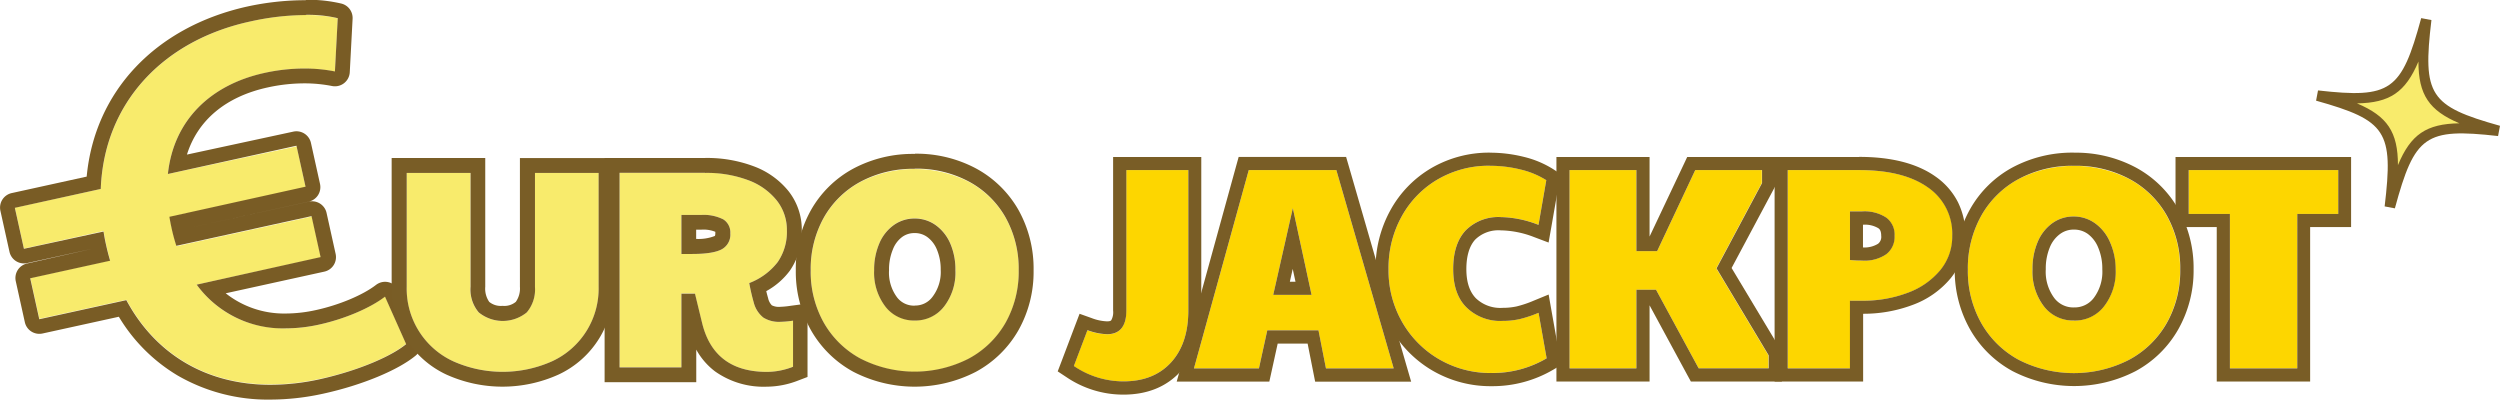 <svg id="Layer_1" data-name="Layer 1" xmlns="http://www.w3.org/2000/svg" viewBox="0 0 488.25 78.05"><defs><style>.cls-1{fill:#fdd600;}.cls-2{fill:#795d26;}.cls-3{fill:#f8eb6c;}.cls-4{fill:#795c25;}</style></defs><title>EuroJackpot_Lines</title><path class="cls-1" d="M218.63,80.22l2.65-7a11.94,11.94,0,0,0,3.83.79q3.77,0,3.77-4.67V41.94H241V69.35q0,6.47-3.38,10.16t-9.29,3.69A17.21,17.21,0,0,1,218.63,80.22Z" transform="translate(-8.92 -8.72)"/><path class="cls-2" d="M241,41.94V69.35q0,6.47-3.38,10.16t-9.29,3.69a17.21,17.21,0,0,1-9.68-3l2.65-7a11.94,11.94,0,0,0,3.83.79q3.77,0,3.77-4.67V41.94H241m2.56-2.56H226.31v30a3.14,3.14,0,0,1-.37,1.89c-.14.18-.53.21-.83.21a9.36,9.36,0,0,1-3-.64L219.76,70l-.89,2.34-2.65,7-.73,1.91,1.71,1.13a19.8,19.8,0,0,0,11.1,3.41c4.67,0,8.43-1.52,11.18-4.52s4.05-6.93,4.05-11.89v-30Z" transform="translate(-8.92 -8.72)"/><path class="cls-1" d="M252.8,41.94h17.11l11.2,38.73H267.88l-1.46-7.43h-10l-1.63,7.43H242.1Zm12.27,24.37-3.66-16.94-3.83,16.94Z" transform="translate(-8.92 -8.72)"/><path class="cls-2" d="M269.91,41.94l11.2,38.73H267.88l-1.46-7.43h-10l-1.63,7.43H242.1l10.7-38.73h17.11M257.58,66.31h7.49l-3.66-16.94-3.83,16.94m14.25-26.94h-21l-.52,1.88L239.63,80l-.9,3.25h18.09l.44-2,1.19-5.42h5.85l1.06,5.36.41,2.07h18.75L283.57,80l-11.2-38.73-.54-1.85Zm-11,24.37.56-2.5.54,2.5Z" transform="translate(-8.92 -8.72)"/><path class="cls-1" d="M290,78.9a19.68,19.68,0,0,1-7.26-7.32A20.22,20.22,0,0,1,280.1,61.3a20.8,20.8,0,0,1,2.59-10.36,18.9,18.9,0,0,1,7.09-7.23,19.79,19.79,0,0,1,10.13-2.62,24.54,24.54,0,0,1,6,.73,16.52,16.52,0,0,1,5,2.08l-1.52,8.73a21.1,21.1,0,0,0-7.32-1.52,9,9,0,0,0-6.92,2.62q-2.42,2.62-2.42,7.52t2.56,7.46a9.39,9.39,0,0,0,7.12,2.67,15,15,0,0,0,3.27-.34,23.67,23.67,0,0,0,3.72-1.24l1.58,8.89a20.77,20.77,0,0,1-10.7,2.87A19.92,19.92,0,0,1,290,78.9Z" transform="translate(-8.92 -8.72)"/><path class="cls-2" d="M299.91,41.1a24.54,24.54,0,0,1,6,.73,16.52,16.52,0,0,1,5,2.08l-1.52,8.73a21.1,21.1,0,0,0-7.32-1.52,9,9,0,0,0-6.92,2.62q-2.42,2.62-2.42,7.52t2.56,7.46a9.39,9.39,0,0,0,7.12,2.67,15,15,0,0,0,3.27-.34,23.67,23.67,0,0,0,3.72-1.24l1.58,8.89a20.77,20.77,0,0,1-10.7,2.87A19.92,19.92,0,0,1,290,78.9a19.68,19.68,0,0,1-7.26-7.32A20.22,20.22,0,0,1,280.1,61.3a20.8,20.8,0,0,1,2.59-10.36,18.9,18.9,0,0,1,7.09-7.23,19.79,19.79,0,0,1,10.13-2.62m0-2.56a22.41,22.41,0,0,0-11.42,3,21.51,21.51,0,0,0-8,8.2,23.43,23.43,0,0,0-2.92,11.61,22.84,22.84,0,0,0,3,11.55,22.3,22.3,0,0,0,8.19,8.25,22.54,22.54,0,0,0,11.51,3,23.4,23.4,0,0,0,12-3.22l1.54-.9-.31-1.76-1.58-8.89-.55-3.13-2.94,1.21a21.32,21.32,0,0,1-3.3,1.11,12.54,12.54,0,0,1-2.71.28,6.9,6.9,0,0,1-5.27-1.88c-1.24-1.3-1.85-3.16-1.85-5.69s.59-4.53,1.74-5.77a6.49,6.49,0,0,1,5-1.79A18.69,18.69,0,0,1,308.47,55l2.89,1.09.53-3,1.52-8.73.29-1.67-1.42-.92a19.14,19.14,0,0,0-5.78-2.42,27.23,27.23,0,0,0-6.59-.81Z" transform="translate(-8.92 -8.72)"/><path class="cls-1" d="M315.45,41.94h13.06V57.76h4.05L340,41.94h13v2.53l-8.89,16.66,10.19,17v2.53H340.67L332.34,65.3h-3.83V80.67H315.45Z" transform="translate(-8.92 -8.72)"/><path class="cls-2" d="M353.05,41.94v2.53l-8.89,16.66,10.19,17v2.53H340.67L332.34,65.3h-3.83V80.67H315.45V41.94h13.06V57.76h4.05L340,41.94h13m2.56-2.56H338.43l-.69,1.47-6.66,14.07V39.38H312.89V83.23h18.19V68.35l7.34,13.55.73,1.34h17.77V77.43l-.36-.61L347.1,61.06l8.21-15.38.3-.57V39.38Z" transform="translate(-8.92 -8.72)"/><path class="cls-1" d="M358.06,41.94h14q8.67,0,13.43,3.38a10.94,10.94,0,0,1,4.76,9.46,10.3,10.3,0,0,1-2.34,6.7,14.87,14.87,0,0,1-6.36,4.42,24.66,24.66,0,0,1-8.92,1.55h-2.36V80.67H358.06Zm19.2,16.44a4.25,4.25,0,0,0,1.63-3.6,4.12,4.12,0,0,0-1.6-3.55A7.75,7.75,0,0,0,372.64,50h-2.42V59.5a24.21,24.21,0,0,0,2.42.11A7.5,7.5,0,0,0,377.26,58.38Z" transform="translate(-8.92 -8.72)"/><path class="cls-2" d="M372,41.94q8.67,0,13.43,3.38a10.94,10.94,0,0,1,4.76,9.46,10.3,10.3,0,0,1-2.34,6.7,14.87,14.87,0,0,1-6.36,4.42,24.66,24.66,0,0,1-8.92,1.55h-2.36V80.67H358.06V41.94h14m.62,17.68a7.5,7.5,0,0,0,4.62-1.24,4.25,4.25,0,0,0,1.63-3.6,4.12,4.12,0,0,0-1.6-3.55A7.75,7.75,0,0,0,372.64,50h-2.42V59.5a24.21,24.21,0,0,0,2.42.11M372,39.38H355.5V83.23h17.29V70a27.23,27.23,0,0,0,9.64-1.72,17.45,17.45,0,0,0,7.43-5.19,12.85,12.85,0,0,0,2.91-8.32,14.45,14.45,0,0,0-1.46-6.56,13.63,13.63,0,0,0-4.37-5c-3.6-2.56-8.62-3.85-14.91-3.85Zm.76,17.68V52.61a5.12,5.12,0,0,1,3,.68c.18.13.56.41.56,1.48a1.71,1.71,0,0,1-.62,1.56,5.08,5.08,0,0,1-2.92.72Z" transform="translate(-8.92 -8.72)"/><path class="cls-1" d="M403.18,79a18.56,18.56,0,0,1-7.32-7.18,20.69,20.69,0,0,1-2.62-10.44,21,21,0,0,1,2.62-10.53,18.33,18.33,0,0,1,7.32-7.18,24,24,0,0,1,21.56,0,18.39,18.39,0,0,1,7.32,7.15,20.92,20.92,0,0,1,2.62,10.55,20.69,20.69,0,0,1-2.62,10.44A18.51,18.51,0,0,1,424.71,79a23.68,23.68,0,0,1-21.53,0Zm16.61-10.41a11,11,0,0,0,2.28-7.26A13,13,0,0,0,421,56a8.75,8.75,0,0,0-2.9-3.66A7.1,7.1,0,0,0,413.9,51a7,7,0,0,0-4.17,1.32A8.54,8.54,0,0,0,406.87,56a13.25,13.25,0,0,0-1,5.32,11.12,11.12,0,0,0,2.25,7.26,7.56,7.56,0,0,0,11.68,0Z" transform="translate(-8.92 -8.72)"/><path class="cls-2" d="M414,41.1a22.17,22.17,0,0,1,10.78,2.56,18.39,18.39,0,0,1,7.32,7.15,20.92,20.92,0,0,1,2.62,10.55,20.69,20.69,0,0,1-2.62,10.44A18.51,18.51,0,0,1,424.71,79a23.68,23.68,0,0,1-21.53,0,18.56,18.56,0,0,1-7.32-7.18,20.69,20.69,0,0,1-2.62-10.44,21,21,0,0,1,2.62-10.53,18.33,18.33,0,0,1,7.32-7.18A22.17,22.17,0,0,1,414,41.1m0,30.23a7.22,7.22,0,0,0,5.83-2.76,11,11,0,0,0,2.28-7.26A13,13,0,0,0,421,56a8.75,8.75,0,0,0-2.9-3.66A7.1,7.1,0,0,0,413.9,51a7,7,0,0,0-4.17,1.32A8.54,8.54,0,0,0,406.87,56a13.25,13.25,0,0,0-1,5.32,11.12,11.12,0,0,0,2.25,7.26A7.2,7.2,0,0,0,414,71.32m0-32.79a24.79,24.79,0,0,0-12,2.87,20.94,20.94,0,0,0-8.32,8.16,23.59,23.59,0,0,0-3,11.79,23.31,23.31,0,0,0,3,11.71,21.17,21.17,0,0,0,8.31,8.15,26.23,26.23,0,0,0,24,0,21.12,21.12,0,0,0,8.34-8.16,23.31,23.31,0,0,0,3-11.71,23.55,23.55,0,0,0-3-11.82A21,21,0,0,0,426,41.41a24.8,24.8,0,0,0-12-2.87Zm0,30.23a4.66,4.66,0,0,1-3.87-1.82,8.59,8.59,0,0,1-1.67-5.64,10.78,10.78,0,0,1,.8-4.3,6,6,0,0,1,2-2.59,4.47,4.47,0,0,1,2.68-.85,4.56,4.56,0,0,1,2.74.85,6.18,6.18,0,0,1,2,2.62,10.47,10.47,0,0,1,.82,4.28,8.5,8.5,0,0,1-1.69,5.63A4.68,4.68,0,0,1,414,68.76Z" transform="translate(-8.92 -8.72)"/><path class="cls-1" d="M444.42,50.5h-8.05V41.94h29.22V50.5h-8V80.67H444.42Z" transform="translate(-8.92 -8.72)"/><path class="cls-2" d="M465.58,41.94V50.5h-8V80.67H444.42V50.5h-8.05V41.94h29.22m2.56-2.56H433.8V53.06h8.05V83.23h18.24V53.06h8V39.38Z" transform="translate(-8.92 -8.72)"/><path class="cls-3" d="M71.25,72.11c-10.33,2.27-18.7-.74-23.92-7.8L71.61,59l-1.77-8-26.4,5.8a35.6,35.6,0,0,1-1-3.77c-.14-.64-.26-1.27-.36-1.9l26.55-5.83-1.77-8L41.71,42.7C42.82,32.23,50,25.29,60.56,23a33.54,33.54,0,0,1,13.78-.3l.55-10.4c-2.79-.75-9-1.18-17.07.6-17.11,3.76-28.59,16-29.21,32.71L11.82,49.27l1.77,8,15.56-3.42c.14.83.29,1.66.47,2.51.24,1.09.52,2.15.82,3.19L14.84,63l1.77,8,17-3.73c7.06,13.14,20.72,19.2,37.9,15.42,8.1-1.78,14.18-4.69,16.75-6.83l-4.13-9.27C81.24,68.87,76.25,71,71.25,72.11Z" transform="translate(-8.92 -8.72)"/><path class="cls-4" d="M68.65,11.62a25.25,25.25,0,0,1,6.23.65l-.55,10.4a30.69,30.69,0,0,0-6-.57,36.28,36.28,0,0,0-7.79.87C50,25.29,42.82,32.23,41.71,42.7l25.11-5.52,1.77,8L42,51.06c.11.63.22,1.26.36,1.9a35.6,35.6,0,0,0,1,3.77l26.4-5.8,1.77,8L47.33,64.31a20.82,20.82,0,0,0,17.39,8.54,30.47,30.47,0,0,0,6.53-.74c5-1.1,10-3.24,12.86-5.45l4.13,9.27c-2.57,2.14-8.65,5-16.75,6.83a45.42,45.42,0,0,1-9.74,1.11c-12.58,0-22.5-6-28.16-16.53l-17,3.73-1.77-8,15.61-3.43c-.3-1-.58-2.1-.82-3.19-.19-.84-.34-1.68-.47-2.51L13.59,57.31l-1.77-8,16.78-3.69c.62-16.74,12.1-29,29.21-32.71a51,51,0,0,1,10.83-1.25m0-2.9h0A53.67,53.67,0,0,0,57.19,10C39.24,14,27.41,26.59,25.85,43.21L11.2,46.43A2.9,2.9,0,0,0,9,49.89l1.77,8a2.9,2.9,0,0,0,3.46,2.21l12.65-2.78v0L14.22,60.18A2.9,2.9,0,0,0,12,63.64l1.77,8a2.9,2.9,0,0,0,3.46,2.21l14.9-3.27A33.21,33.21,0,0,0,43.6,82.05a35.14,35.14,0,0,0,18.15,4.71,48.48,48.48,0,0,0,10.36-1.17c7.47-1.64,14.53-4.56,18-7.43a2.9,2.9,0,0,0,.8-3.41l-4.13-9.27a2.9,2.9,0,0,0-4.42-1.12c-2.6,2-7.19,3.92-11.71,4.91a27.67,27.67,0,0,1-5.91.68A18.38,18.38,0,0,1,53,66l19.26-4.23a2.9,2.9,0,0,0,2.21-3.46l-1.77-8a2.9,2.9,0,0,0-3.46-2.21L45.46,53.32v0l23.75-5.22a2.9,2.9,0,0,0,2.21-3.46l-1.77-8a2.9,2.9,0,0,0-3.46-2.21L45.43,38.91C47.54,32.19,53,27.6,61.18,25.8A33.52,33.52,0,0,1,68.35,25a27.86,27.86,0,0,1,5.42.52,2.9,2.9,0,0,0,3.46-2.69l.55-10.4a2.9,2.9,0,0,0-2.14-3,28.33,28.33,0,0,0-7-.75Z" transform="translate(-8.92 -8.72)"/><path class="cls-3" d="M97.33,79.24a15.62,15.62,0,0,1-9-14.51V42.49h12.47V64.73a6.89,6.89,0,0,0,1.6,5,7.42,7.42,0,0,0,9.38,0,6.91,6.91,0,0,0,1.6-4.94V42.49h12.47V64.73a15.62,15.62,0,0,1-9,14.51,23.67,23.67,0,0,1-19.48,0Z" transform="translate(-8.92 -8.72)"/><path class="cls-2" d="M125.83,42.49V64.73a15.62,15.62,0,0,1-9,14.51,23.67,23.67,0,0,1-19.48,0,15.62,15.62,0,0,1-9-14.51V42.49h12.47V64.73a6.89,6.89,0,0,0,1.6,5,7.42,7.42,0,0,0,9.38,0,6.91,6.91,0,0,0,1.6-4.94V42.49h12.47m2.9-2.9H110.46V64.73a4.5,4.5,0,0,1-.8,2.94,3.5,3.5,0,0,1-2.59.78,3.56,3.56,0,0,1-2.6-.77,4.53,4.53,0,0,1-.78-2.95V39.58H85.41V64.73A18.52,18.52,0,0,0,96.05,81.85a26.56,26.56,0,0,0,22,0,18.52,18.52,0,0,0,10.65-17.12V39.58Z" transform="translate(-8.92 -8.72)"/><path class="cls-3" d="M146,71.73l-1.38-5.68H142v14.4H129.92v-38h16.72A23,23,0,0,1,155,43.89a12.81,12.81,0,0,1,5.6,3.95,9.23,9.23,0,0,1,2,5.85,10.41,10.41,0,0,1-1.79,6.21A12.72,12.72,0,0,1,155.25,64a38.93,38.93,0,0,0,.88,3.81A5.49,5.49,0,0,0,158,70.74a5.75,5.75,0,0,0,3.37.83,20.49,20.49,0,0,0,2.43-.22v9a14.14,14.14,0,0,1-5.08,1Q148.29,81.34,146,71.73ZM144.1,58.32q4.08,0,5.77-.91a3.25,3.25,0,0,0,1.68-3.12,3,3,0,0,0-1.38-2.73,8.54,8.54,0,0,0-4.36-.86H142v7.62Z" transform="translate(-8.92 -8.72)"/><path class="cls-2" d="M146.64,42.49A23,23,0,0,1,155,43.89a12.81,12.81,0,0,1,5.6,3.95,9.23,9.23,0,0,1,2,5.85,10.41,10.41,0,0,1-1.79,6.21A12.72,12.72,0,0,1,155.25,64a38.93,38.93,0,0,0,.88,3.81A5.49,5.49,0,0,0,158,70.74a5.75,5.75,0,0,0,3.37.83,20.49,20.49,0,0,0,2.43-.22v9a14.14,14.14,0,0,1-5.08,1q-10.38,0-12.69-9.6l-1.38-5.68H142v14.4H129.92v-38h16.72M142,58.32h2.1q4.08,0,5.77-.91a3.25,3.25,0,0,0,1.68-3.12,3,3,0,0,0-1.38-2.73,8.54,8.54,0,0,0-4.36-.86H142v7.62m4.64-18.74H127V83.36H144.9V77a13.49,13.49,0,0,0,3.65,4.24,16.37,16.37,0,0,0,10.11,3,17.09,17.09,0,0,0,6.11-1.19l1.86-.71V68l-3.29.44a17.33,17.33,0,0,1-2,.2,3.13,3.13,0,0,1-1.68-.29,2.87,2.87,0,0,1-.73-1.41q-.19-.65-.36-1.36a14.23,14.23,0,0,0,4.61-4,13.29,13.29,0,0,0,2.33-7.9,12.11,12.11,0,0,0-2.6-7.64,15.72,15.72,0,0,0-6.83-4.86,25.93,25.93,0,0,0-9.41-1.61Zm-1.73,14h.9a6.15,6.15,0,0,1,2.81.41,1.28,1.28,0,0,1,0,.27,1.19,1.19,0,0,1-.07.51h0l-.09.06a8.79,8.79,0,0,1-3.58.55v-1.8Z" transform="translate(-8.92 -8.72)"/><path class="cls-3" d="M177,78.8a18.19,18.19,0,0,1-7.17-7,20.29,20.29,0,0,1-2.57-10.24,20.55,20.55,0,0,1,2.57-10.32,18,18,0,0,1,7.17-7,23.49,23.49,0,0,1,21.14,0,18,18,0,0,1,7.17,7,20.51,20.51,0,0,1,2.57,10.35,20.29,20.29,0,0,1-2.57,10.24,18.15,18.15,0,0,1-7.2,7,23.21,23.21,0,0,1-21.11,0Zm16.28-10.21a10.81,10.81,0,0,0,2.24-7.12,12.69,12.69,0,0,0-1-5.21,8.58,8.58,0,0,0-2.84-3.59,7,7,0,0,0-4.14-1.3,6.88,6.88,0,0,0-4.08,1.3,8.38,8.38,0,0,0-2.81,3.59,13,13,0,0,0-1,5.21,10.9,10.9,0,0,0,2.21,7.12,7.41,7.41,0,0,0,11.45,0Z" transform="translate(-8.92 -8.72)"/><path class="cls-2" d="M187.56,41.66a21.73,21.73,0,0,1,10.57,2.51,18,18,0,0,1,7.17,7,20.51,20.51,0,0,1,2.57,10.35,20.29,20.29,0,0,1-2.57,10.24,18.15,18.15,0,0,1-7.2,7,23.21,23.21,0,0,1-21.11,0,18.19,18.19,0,0,1-7.17-7,20.29,20.29,0,0,1-2.57-10.24,20.55,20.55,0,0,1,2.57-10.32,18,18,0,0,1,7.17-7,21.73,21.73,0,0,1,10.57-2.51m0,29.63a7.08,7.08,0,0,0,5.71-2.7,10.81,10.81,0,0,0,2.24-7.12,12.69,12.69,0,0,0-1-5.21,8.58,8.58,0,0,0-2.84-3.59,7,7,0,0,0-4.14-1.3,6.88,6.88,0,0,0-4.08,1.3,8.38,8.38,0,0,0-2.81,3.59,13,13,0,0,0-1,5.21,10.9,10.9,0,0,0,2.21,7.12,7.06,7.06,0,0,0,5.74,2.7m0-32.54a24.69,24.69,0,0,0-12,2.86,20.91,20.91,0,0,0-8.31,8.15,23.51,23.51,0,0,0-2.94,11.75A23.24,23.24,0,0,0,167.3,73.2a21.14,21.14,0,0,0,8.3,8.14,26.1,26.1,0,0,0,23.9,0,21.09,21.09,0,0,0,8.33-8.14,23.24,23.24,0,0,0,2.95-11.68,23.47,23.47,0,0,0-2.95-11.79,21,21,0,0,0-8.31-8.12,24.7,24.7,0,0,0-12-2.87Zm0,29.63a4.15,4.15,0,0,1-3.49-1.64,8.06,8.06,0,0,1-1.55-5.28,10.18,10.18,0,0,1,.75-4.06A5.48,5.48,0,0,1,185.11,55a4,4,0,0,1,2.4-.76A4.09,4.09,0,0,1,190,55a5.68,5.68,0,0,1,1.87,2.4,9.88,9.88,0,0,1,.77,4A8,8,0,0,1,191,66.74a4.17,4.17,0,0,1-3.47,1.65Z" transform="translate(-8.92 -8.72)"/><path class="cls-3" d="M482.79,12.56c-4,14.84-6.65,16.49-21.23,14.85,14.13,4,15.94,6.46,14.11,21.73,4-14.84,6.65-16.49,21.23-14.85C482.78,30.34,481,27.83,482.79,12.56Z" transform="translate(-8.92 -8.72)"/><path class="cls-2" d="M476.64,49.41l-2-.38c1.76-14.67.38-16.79-13.39-20.65l.38-2c14.21,1.6,16.28.14,20.15-14.12l2,.38c-1.76,14.67-.38,16.79,13.39,20.65l-.38,2C482.58,33.69,480.51,35.15,476.64,49.41Zm-7.4-20.5c5.91,2.5,8,5.57,8,12.06,2.49-6,5.55-8.07,12-8.17-5.91-2.5-8-5.57-8-12.06C478.71,26.73,475.65,28.81,469.24,28.91Z" transform="translate(-8.92 -8.72)"/></svg>